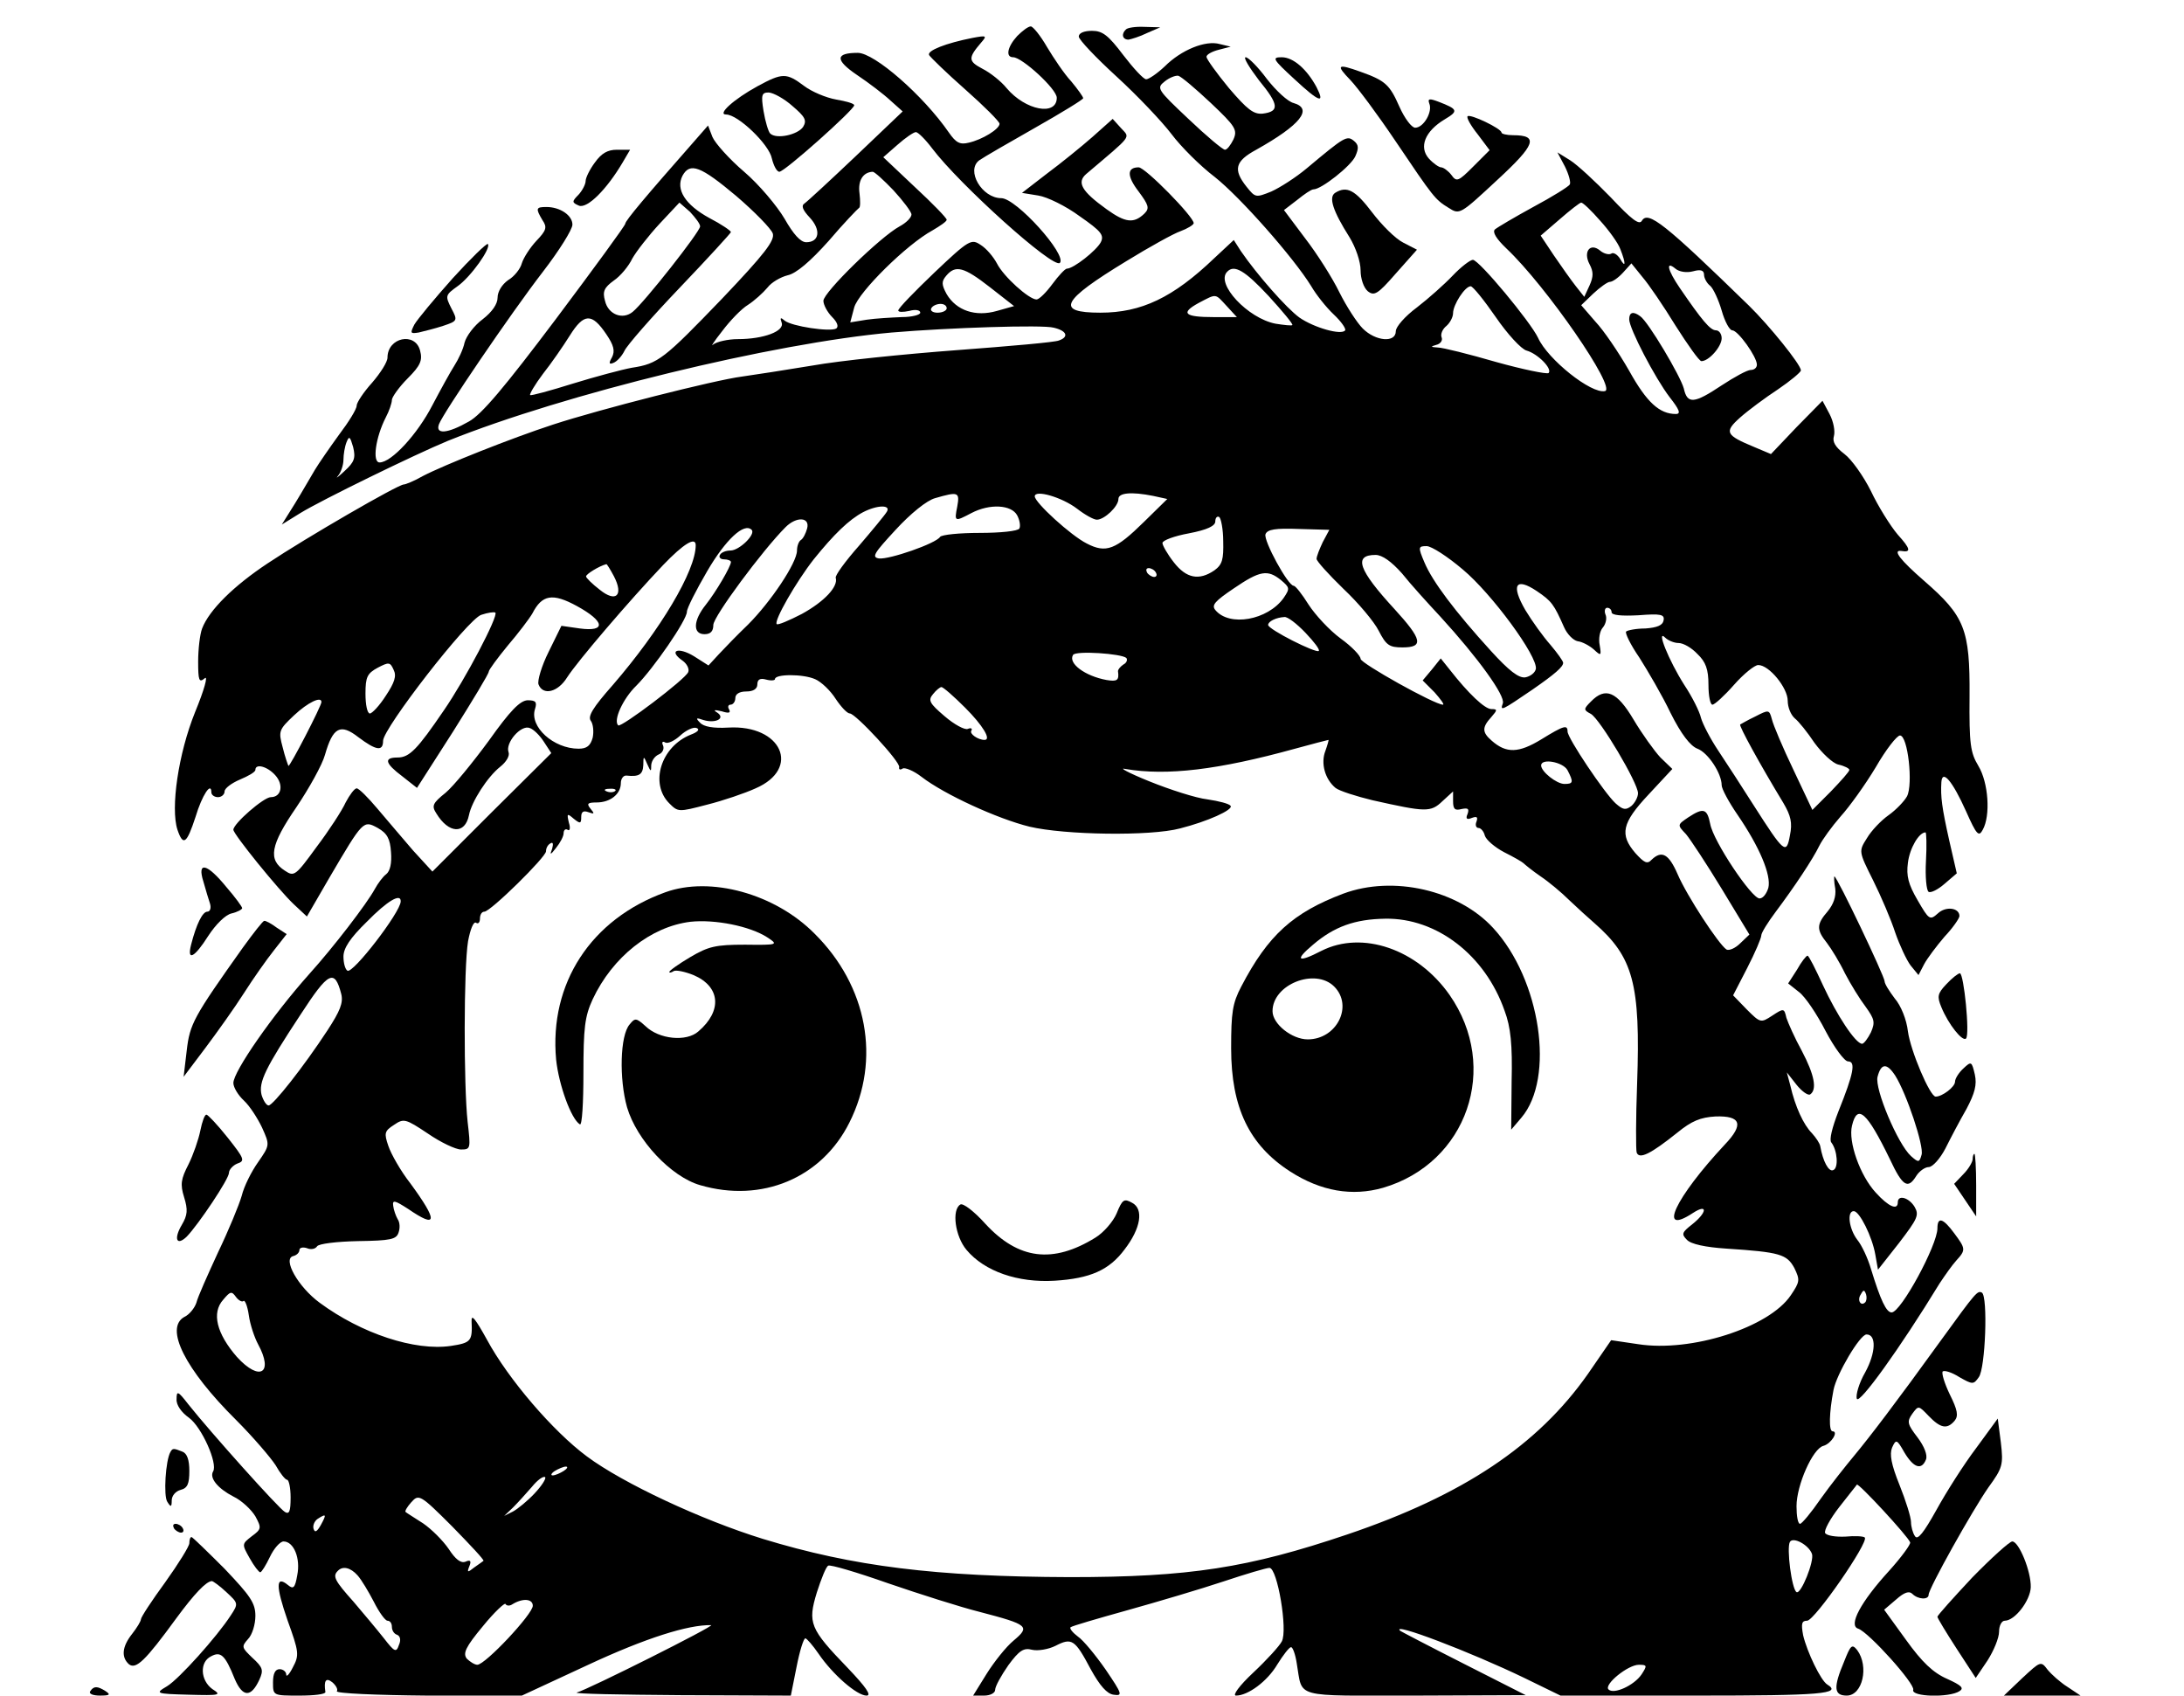 <?xml version="1.0" standalone="no"?>
<!DOCTYPE svg PUBLIC "-//W3C//DTD SVG 20010904//EN"
 "http://www.w3.org/TR/2001/REC-SVG-20010904/DTD/svg10.dtd">
<svg version="1.0" xmlns="http://www.w3.org/2000/svg"
 width="496pt" height="385pt" viewBox="0 0 496 385"
 preserveAspectRatio="xMidYMid meet">

<g transform="translate(0,385) scale(0.1,-0.1)"
fill="#000000" stroke="none">
<path d="M2310 3768 c-22 -24 -27 -48 -9 -48 20 0 99 -72 99 -92 0 -42 -71
-29 -114 22 -12 15 -37 35 -55 44 -32 17 -33 24 -3 59 14 16 13 17 -19 11 -61
-12 -104 -29 -99 -39 3 -5 40 -41 82 -78 43 -38 78 -73 78 -78 0 -12 -39 -36
-70 -43 -20 -5 -29 0 -45 23 -58 84 -169 181 -207 181 -51 0 -52 -16 -2 -50
27 -18 61 -44 76 -58 l28 -25 -106 -101 c-58 -55 -111 -104 -117 -108 -8 -5
-4 -15 12 -32 26 -28 22 -56 -8 -56 -13 0 -29 18 -49 53 -17 29 -58 78 -92
107 -34 29 -66 65 -72 79 l-10 26 -35 -40 c-103 -117 -153 -176 -153 -183 0
-4 -71 -101 -158 -217 -116 -154 -168 -216 -197 -232 -49 -28 -77 -30 -68 -6
10 26 162 250 236 346 37 48 67 96 67 107 0 21 -28 40 -59 40 -24 0 -25 -3 -9
-30 11 -16 9 -23 -14 -47 -14 -15 -29 -38 -33 -51 -3 -12 -17 -30 -31 -38 -14
-10 -24 -26 -24 -40 0 -14 -12 -32 -34 -49 -19 -14 -37 -38 -41 -53 -3 -15
-14 -38 -23 -52 -9 -14 -31 -54 -50 -90 -34 -66 -93 -130 -120 -130 -17 0 -9
57 14 102 8 15 14 33 14 40 0 6 16 29 36 49 29 29 34 41 28 63 -11 43 -74 30
-74 -16 0 -10 -16 -35 -35 -57 -19 -21 -35 -45 -35 -52 0 -8 -18 -37 -40 -66
-21 -29 -46 -65 -55 -80 -9 -15 -29 -50 -45 -76 l-30 -48 42 26 c47 29 260
133 335 164 266 107 739 222 1008 246 130 11 343 18 368 11 30 -7 35 -21 12
-29 -8 -4 -112 -13 -232 -22 -120 -9 -267 -24 -328 -35 -60 -10 -132 -21 -160
-25 -62 -8 -322 -74 -429 -109 -95 -31 -248 -92 -296 -117 -19 -11 -39 -19
-43 -19 -13 0 -222 -121 -309 -179 -77 -51 -133 -106 -149 -148 -5 -13 -9 -47
-9 -75 0 -43 2 -49 15 -38 8 7 -1 -26 -22 -77 -38 -94 -56 -218 -40 -267 13
-38 21 -32 41 29 15 50 36 81 36 56 0 -6 7 -11 15 -11 8 0 15 6 15 13 0 7 16
19 35 27 19 8 35 17 35 22 0 15 27 8 45 -12 20 -22 14 -50 -10 -50 -16 0 -85
-60 -85 -74 0 -10 102 -136 137 -169 l30 -28 51 88 c77 131 77 131 110 113 21
-12 28 -24 30 -55 2 -25 -2 -43 -11 -50 -7 -5 -19 -21 -26 -34 -18 -33 -93
-131 -149 -193 -83 -93 -172 -221 -172 -247 0 -10 11 -28 24 -40 13 -12 31
-40 41 -61 18 -40 18 -40 -9 -79 -15 -21 -32 -55 -37 -76 -6 -21 -30 -79 -54
-129 -23 -50 -46 -101 -49 -114 -4 -12 -16 -27 -27 -32 -46 -25 1 -119 117
-234 39 -39 79 -86 90 -103 10 -18 22 -33 26 -33 4 0 8 -18 8 -40 0 -32 -3
-39 -13 -33 -14 8 -168 180 -219 244 -24 31 -27 32 -27 12 -1 -13 11 -30 28
-42 29 -21 66 -104 55 -122 -9 -15 11 -39 46 -57 19 -9 41 -30 50 -45 14 -26
14 -29 -8 -45 -23 -18 -23 -18 -5 -50 10 -18 21 -32 24 -32 3 0 13 16 22 35 9
19 23 35 31 35 23 0 39 -38 31 -77 -5 -29 -9 -32 -21 -22 -28 23 -28 -2 -1
-80 26 -72 27 -79 12 -107 -8 -16 -15 -23 -15 -16 0 6 -7 12 -15 12 -10 0 -15
-10 -15 -30 0 -30 0 -30 60 -30 33 0 59 3 59 8 -4 26 1 34 16 22 8 -7 13 -16
10 -20 -3 -5 90 -9 206 -10 l212 -1 153 71 c131 61 227 91 279 90 10 -1 -279
-146 -305 -153 -8 -3 98 -5 236 -6 l250 -1 13 65 c7 36 16 65 20 65 3 0 17
-16 30 -35 32 -47 87 -95 109 -95 12 0 -1 19 -43 63 -86 89 -91 102 -70 171
10 31 21 59 26 61 4 3 65 -15 136 -40 70 -24 164 -54 208 -65 111 -29 115 -33
77 -65 -17 -14 -44 -48 -61 -75 l-31 -50 25 0 c14 0 25 6 25 13 0 8 14 33 30
56 25 34 35 40 54 35 13 -3 37 1 53 9 37 19 44 15 80 -53 21 -38 37 -56 52
-58 21 -3 20 1 -18 57 -23 33 -51 67 -63 75 -12 9 -19 18 -17 21 3 3 62 20
130 39 68 19 166 48 217 65 51 17 98 31 105 31 18 0 42 -142 28 -167 -5 -10
-34 -42 -65 -71 -31 -29 -48 -52 -39 -52 27 0 71 32 94 71 13 21 27 39 31 39
4 0 10 -17 13 -37 14 -80 -12 -73 268 -73 l252 1 -140 71 c-77 39 -142 73
-145 75 -24 22 160 -48 282 -107 l82 -40 308 0 c284 0 332 4 298 25 -15 9 -46
74 -55 112 -5 27 -3 33 9 33 17 0 141 179 131 189 -3 3 -23 4 -44 2 -22 -1
-42 2 -46 8 -3 6 11 32 32 59 20 26 39 49 40 51 3 5 116 -117 121 -131 2 -4
-20 -34 -48 -65 -64 -70 -93 -124 -70 -131 24 -8 130 -126 125 -139 -5 -16 82
-18 105 -3 11 7 5 13 -28 28 -32 14 -57 38 -93 88 l-50 69 27 23 c19 17 30 20
37 13 13 -13 37 -14 37 -2 0 14 99 191 136 244 32 44 34 51 28 102 l-7 54 -49
-67 c-28 -37 -68 -100 -90 -140 -29 -52 -43 -70 -49 -60 -5 7 -9 22 -9 32 0
11 -12 49 -26 84 -19 47 -23 70 -17 85 9 20 11 19 28 -11 21 -35 39 -41 49
-16 4 10 -4 30 -19 50 -23 30 -25 36 -12 54 14 19 14 19 37 -5 27 -28 42 -31
59 -11 9 11 7 24 -11 60 -12 25 -19 48 -16 52 4 3 21 -2 38 -13 30 -17 32 -17
44 0 15 20 21 183 7 192 -10 5 -13 2 -92 -107 -104 -144 -163 -221 -197 -262
-20 -24 -55 -68 -77 -99 -22 -32 -43 -57 -47 -57 -5 0 -8 18 -8 40 0 48 37
131 61 137 18 5 35 33 21 33 -9 0 -8 42 2 94 7 36 60 126 75 126 23 0 21 -42
-3 -86 -14 -24 -22 -52 -19 -60 5 -14 97 113 188 262 12 18 28 41 38 52 22 24
21 27 -5 62 -25 34 -38 38 -38 11 0 -38 -83 -191 -104 -191 -12 0 -25 27 -47
99 -7 24 -21 54 -31 66 -19 25 -24 65 -8 65 13 0 42 -58 49 -99 l6 -34 48 61
c42 55 46 63 35 82 -13 21 -38 28 -38 10 0 -19 -21 -10 -50 22 -36 39 -63 116
-54 152 12 51 34 31 86 -76 29 -62 41 -69 60 -38 7 11 20 20 28 20 9 0 26 19
38 42 12 24 33 64 48 90 19 36 24 55 19 78 -7 30 -8 31 -26 14 -10 -9 -19 -23
-19 -30 0 -12 -29 -34 -44 -34 -13 0 -57 104 -63 148 -3 27 -16 59 -30 75 -12
16 -23 33 -23 39 0 11 -108 238 -114 238 -1 0 -1 -12 2 -28 2 -18 -4 -35 -17
-51 -26 -30 -26 -42 -2 -72 10 -13 29 -44 41 -69 13 -25 34 -59 47 -76 20 -28
22 -35 12 -58 -7 -14 -16 -26 -20 -26 -15 0 -58 66 -89 133 -17 37 -32 67 -35
67 -3 0 -14 -14 -24 -32 l-20 -31 24 -19 c14 -10 41 -50 61 -89 20 -38 43 -69
51 -69 18 0 13 -27 -22 -114 -14 -36 -21 -64 -16 -70 14 -18 17 -59 4 -63 -10
-4 -23 20 -29 54 -1 7 -10 20 -19 30 -19 19 -38 60 -49 108 l-8 30 22 -28 c12
-15 26 -25 31 -22 16 11 10 44 -19 99 -16 29 -31 63 -35 75 -5 22 -6 22 -32 5
-26 -17 -27 -17 -58 14 l-31 32 32 62 c18 35 32 68 32 74 0 6 15 30 33 54 42
56 84 119 99 150 7 14 28 43 48 66 20 22 56 72 80 112 23 40 48 72 55 72 18 0
30 -111 16 -138 -6 -11 -25 -31 -42 -43 -17 -12 -39 -35 -49 -52 -19 -30 -19
-30 14 -96 18 -36 41 -90 50 -118 10 -29 26 -63 35 -75 l18 -22 13 25 c7 13
28 41 46 62 19 20 34 42 34 47 0 19 -31 23 -49 6 -18 -16 -20 -15 -46 30 -21
36 -26 55 -22 85 4 33 25 69 40 69 2 0 3 -29 1 -65 -2 -35 1 -67 6 -70 5 -3
21 5 36 18 l28 24 -17 74 c-17 76 -20 100 -18 133 2 30 25 3 56 -66 24 -54 29
-59 38 -42 18 32 13 107 -10 145 -18 30 -21 49 -20 159 1 151 -11 181 -103
261 -54 47 -73 71 -52 68 23 -4 21 5 -8 37 -17 20 -45 65 -61 99 -17 34 -44
72 -60 84 -21 16 -28 28 -24 41 3 11 -1 33 -10 50 l-16 30 -59 -60 -58 -61
-38 16 c-65 27 -69 34 -32 67 18 16 57 45 86 64 28 19 52 39 52 43 0 13 -72
102 -118 147 -191 186 -229 216 -243 193 -6 -11 -23 2 -71 53 -35 36 -76 74
-92 84 l-29 18 17 -32 c9 -18 14 -37 11 -41 -3 -5 -40 -28 -83 -51 -42 -23
-81 -46 -87 -51 -6 -6 3 -21 26 -43 91 -86 251 -318 224 -324 -31 -7 -130 72
-152 121 -17 36 -134 177 -148 177 -6 0 -27 -16 -46 -36 -18 -19 -55 -52 -81
-72 -27 -20 -48 -44 -48 -54 0 -27 -46 -23 -75 6 -13 13 -37 50 -53 82 -16 33
-51 88 -78 123 l-48 64 30 23 c16 13 32 24 37 24 18 0 85 53 95 75 8 18 8 26
-3 35 -16 13 -21 10 -107 -62 -25 -21 -61 -44 -81 -53 -35 -14 -36 -14 -56 11
-31 39 -26 58 22 84 100 56 130 93 85 106 -13 3 -40 28 -61 55 -20 27 -42 49
-48 49 -6 0 8 -23 30 -52 46 -56 47 -71 9 -76 -21 -2 -35 9 -77 58 -28 34 -51
66 -51 71 0 5 12 12 28 16 l27 7 -25 6 c-32 9 -87 -13 -125 -51 -17 -16 -36
-29 -42 -29 -6 0 -29 25 -52 55 -34 45 -47 55 -71 55 -18 0 -30 -5 -30 -13 0
-7 39 -48 86 -91 47 -43 103 -102 125 -131 21 -28 65 -72 98 -97 58 -46 179
-183 219 -248 11 -19 34 -48 51 -64 17 -16 28 -32 26 -36 -8 -12 -71 6 -104
29 -29 21 -96 97 -133 151 l-16 25 -44 -41 c-94 -90 -166 -124 -259 -124 -103
0 -89 27 59 117 52 32 108 63 123 68 16 6 29 14 30 18 1 14 -110 127 -125 127
-27 0 -27 -20 0 -55 23 -31 25 -38 13 -50 -24 -23 -43 -21 -86 10 -57 41 -68
61 -46 80 106 90 100 81 79 104 l-19 21 -46 -41 c-25 -22 -72 -60 -103 -83
l-57 -44 37 -6 c20 -3 63 -24 94 -47 49 -34 56 -43 48 -59 -10 -19 -62 -60
-77 -60 -4 0 -19 -16 -33 -35 -14 -19 -30 -35 -36 -35 -17 0 -75 52 -90 82 -8
15 -24 34 -37 42 -21 14 -26 12 -105 -63 -45 -43 -82 -81 -82 -86 0 -4 11 -4
25 -1 14 4 25 2 25 -4 0 -5 -19 -10 -42 -10 -24 -1 -60 -3 -80 -6 l-37 -6 9
34 c10 35 119 143 178 175 17 10 32 20 32 24 0 4 -32 37 -72 74 l-72 68 32 28
c18 16 37 29 42 29 5 0 22 -17 37 -37 62 -82 275 -274 290 -260 17 18 -99 147
-133 147 -44 0 -81 63 -50 86 10 7 67 40 127 74 60 34 109 64 109 67 0 3 -12
20 -27 38 -16 17 -40 53 -55 78 -15 26 -32 47 -37 47 -6 0 -19 -10 -31 -22z
m440 -152 c56 -53 61 -61 51 -83 -6 -12 -14 -23 -19 -23 -5 0 -42 31 -83 70
-71 67 -73 70 -54 85 11 9 25 14 31 13 7 -2 40 -30 74 -62z m-1078 -211 c42
-36 79 -74 83 -85 5 -16 -18 -46 -115 -148 -132 -137 -145 -148 -205 -157 -22
-4 -82 -20 -134 -36 -51 -16 -95 -28 -97 -26 -2 2 11 24 29 48 19 24 46 63 61
87 32 51 50 52 83 3 17 -25 20 -38 13 -52 -8 -14 -7 -17 3 -13 8 3 19 15 25
27 5 12 62 77 126 144 64 67 116 124 116 126 0 3 -22 18 -49 32 -55 30 -77 65
-61 96 17 31 41 22 122 -46z m357 13 c22 -24 41 -49 41 -55 0 -7 -12 -19 -27
-27 -44 -24 -173 -150 -173 -169 0 -9 9 -26 20 -37 12 -12 15 -22 9 -26 -14
-8 -101 5 -117 18 -9 8 -11 7 -7 -4 8 -20 -41 -38 -99 -38 -23 0 -48 -6 -56
-12 -7 -7 1 6 20 30 18 24 44 51 59 60 14 9 34 27 44 39 9 12 30 24 46 28 19
4 51 31 93 78 34 40 66 73 69 75 3 1 3 16 1 33 -4 29 8 48 30 49 4 0 25 -19
47 -42z m-439 -82 c0 -12 -127 -173 -153 -194 -23 -19 -56 -6 -63 25 -6 21 -2
30 20 46 15 10 34 33 42 50 9 16 37 52 62 79 l45 48 24 -21 c12 -13 23 -27 23
-33z m2044 13 c20 -22 41 -51 46 -65 13 -33 12 -44 -1 -21 -6 9 -15 15 -20 11
-5 -3 -17 0 -25 7 -23 19 -39 -3 -24 -31 9 -17 9 -28 0 -48 l-12 -26 -19 24
c-11 14 -33 45 -50 70 l-30 45 43 37 c24 21 46 38 49 38 4 0 23 -18 43 -41z
m171 -238 c28 -44 54 -81 59 -81 17 0 46 33 46 52 0 10 -6 18 -13 18 -13 0
-32 23 -82 96 -28 41 -33 63 -10 44 8 -7 25 -10 40 -6 18 5 25 2 25 -8 0 -7 6
-19 14 -25 7 -6 19 -32 26 -56 7 -25 18 -45 24 -45 13 0 56 -60 56 -78 0 -7
-6 -12 -14 -12 -8 0 -37 -16 -66 -35 -63 -42 -78 -43 -86 -7 -8 29 -81 152
-99 164 -16 12 -25 9 -25 -7 0 -21 59 -134 92 -177 22 -28 26 -38 14 -38 -37
0 -66 26 -106 98 -24 42 -58 92 -77 112 l-32 37 27 26 c16 15 33 27 38 27 6 0
19 9 30 21 l19 21 25 -31 c14 -16 48 -66 75 -110z m-1557 87 l55 -43 -39 -11
c-49 -14 -92 1 -114 38 -12 22 -12 29 -1 42 21 25 40 20 99 -26z m633 -20 c32
-35 56 -64 54 -66 -1 -2 -19 0 -38 3 -63 12 -137 91 -110 118 16 17 40 3 94
-55z m516 -48 c26 -38 58 -73 70 -76 25 -7 59 -41 50 -51 -4 -3 -58 8 -119 25
-62 18 -122 33 -133 33 -16 1 -17 2 -3 6 9 2 15 10 12 17 -3 7 2 19 11 26 8 7
15 20 15 29 0 19 27 61 40 61 5 0 30 -31 57 -70z m-611 25 l23 -25 -53 0 c-66
0 -76 9 -34 32 42 22 37 22 64 -7z m-636 -5 c0 -5 -9 -10 -21 -10 -11 0 -17 5
-14 10 3 6 13 10 21 10 8 0 14 -4 14 -10z m-1368 -370 c-15 -14 -21 -18 -14
-10 6 7 12 24 12 36 0 12 3 30 7 40 6 15 8 13 15 -11 6 -25 3 -34 -20 -55z
m1392 -80 c-7 -35 -6 -35 32 -15 42 22 91 19 104 -5 6 -11 8 -25 5 -30 -3 -6
-44 -10 -90 -10 -46 0 -86 -4 -90 -9 -9 -15 -116 -52 -139 -49 -17 3 -11 12
38 65 34 37 71 67 90 72 52 15 56 14 50 -19z m272 -5 c18 -14 38 -25 45 -25
17 0 49 30 49 47 0 14 29 17 79 7 l32 -7 -53 -52 c-64 -63 -86 -72 -130 -49
-36 18 -118 93 -118 107 0 16 62 -2 96 -28z m-432 -7 c-4 -7 -33 -42 -63 -77
-31 -35 -55 -68 -53 -73 6 -20 -26 -54 -77 -82 -29 -15 -55 -26 -57 -23 -7 7
44 96 84 147 46 57 80 90 112 107 33 17 64 17 54 1z m764 -67 c1 -41 -2 -53
-20 -66 -35 -24 -64 -18 -92 18 -15 19 -26 39 -26 44 0 6 27 16 60 22 42 8 60
17 60 27 0 8 4 13 9 10 4 -3 9 -28 9 -55z m-945 29 c-3 -11 -9 -23 -14 -26 -5
-3 -9 -14 -9 -24 0 -28 -60 -117 -111 -168 -24 -23 -54 -54 -67 -68 l-23 -25
-33 21 c-36 22 -59 13 -26 -10 10 -7 16 -19 13 -26 -6 -16 -153 -127 -159
-121 -12 11 11 61 41 90 39 39 115 149 115 168 0 8 21 49 46 92 42 72 84 111
101 94 10 -10 -28 -47 -48 -47 -10 0 -21 -4 -24 -10 -3 -5 1 -10 9 -10 9 0 16
-3 16 -6 0 -10 -34 -68 -57 -97 -29 -36 -30 -67 -3 -67 14 0 20 7 20 21 0 19
112 170 164 222 25 25 56 23 49 -3z m1171 -31 c-7 -15 -14 -32 -14 -38 0 -5
27 -35 61 -68 34 -32 70 -75 80 -95 17 -33 24 -38 54 -38 49 0 45 18 -18 87
-82 89 -94 123 -43 123 15 0 36 -15 60 -42 19 -24 59 -68 87 -98 86 -94 148
-180 142 -197 -7 -19 -2 -16 67 31 52 36 70 52 70 61 0 4 -13 22 -29 41 -16
18 -42 54 -57 79 -33 57 -22 75 26 43 34 -23 39 -30 62 -82 7 -16 21 -30 31
-32 10 -1 27 -10 37 -19 16 -15 17 -14 13 10 -3 14 0 32 7 40 7 8 10 22 6 30
-3 8 -1 15 4 15 6 0 10 -5 10 -10 0 -7 22 -9 61 -7 51 4 60 2 57 -12 -2 -11
-15 -16 -41 -18 -21 0 -41 -4 -44 -7 -3 -3 10 -30 30 -59 19 -30 52 -86 71
-126 24 -48 45 -75 61 -81 24 -9 55 -56 55 -83 0 -8 16 -38 36 -67 50 -73 77
-137 70 -166 -4 -13 -12 -24 -20 -24 -18 0 -105 130 -112 169 -7 35 -15 38
-50 15 -25 -17 -25 -17 -5 -38 10 -12 47 -68 81 -124 l63 -104 -21 -20 c-11
-11 -25 -17 -31 -14 -18 12 -90 122 -111 171 -20 46 -36 55 -59 33 -10 -11
-17 -7 -37 15 -36 42 -31 68 30 133 l54 58 -27 26 c-14 15 -42 54 -61 86 -38
64 -64 75 -97 41 -17 -17 -17 -19 0 -28 21 -12 107 -157 107 -180 0 -9 -7 -22
-15 -29 -13 -10 -19 -9 -36 6 -25 23 -109 148 -109 163 0 16 -8 14 -60 -18
-51 -31 -79 -32 -112 -3 -22 19 -23 30 -1 54 14 16 14 18 0 18 -15 0 -52 35
-95 90 l-20 25 -20 -25 -21 -25 27 -27 c14 -16 23 -28 19 -28 -19 0 -187 94
-187 104 0 7 -20 28 -45 46 -26 19 -58 54 -73 77 -15 24 -30 43 -34 43 -13 0
-69 103 -64 117 4 11 23 14 75 12 l70 -2 -15 -28z m-1424 -7 c0 -58 -80 -192
-188 -317 -46 -52 -58 -72 -50 -82 5 -7 7 -24 4 -38 -5 -18 -13 -25 -32 -25
-57 0 -112 50 -99 90 5 16 2 20 -17 20 -17 -1 -39 -23 -88 -92 -36 -49 -80
-103 -98 -118 -30 -24 -32 -30 -21 -47 28 -46 65 -48 74 -4 6 31 42 87 71 110
14 11 22 25 19 33 -8 21 28 63 48 55 9 -3 23 -17 32 -31 l17 -26 -135 -134
-135 -135 -44 48 c-23 27 -60 70 -81 95 -21 25 -42 46 -47 46 -5 0 -16 -15
-25 -32 -8 -18 -38 -64 -66 -101 -48 -66 -51 -68 -72 -54 -39 25 -33 58 26
144 29 43 59 97 65 119 18 63 35 72 76 40 40 -30 56 -33 56 -8 0 28 192 276
223 286 15 5 29 7 32 5 7 -8 -68 -151 -117 -222 -60 -88 -78 -107 -105 -107
-32 0 -29 -13 11 -43 l33 -26 82 128 c44 70 81 131 81 136 0 4 20 31 43 59 24
28 49 61 56 73 22 43 46 47 101 17 64 -35 67 -59 7 -51 l-42 6 -29 -59 c-16
-32 -26 -66 -23 -74 10 -26 44 -18 65 16 23 36 141 174 218 255 47 49 74 65
74 45z m1742 -55 c66 -55 171 -198 166 -226 -2 -9 -13 -17 -24 -19 -15 -2 -37
15 -78 60 -82 90 -133 158 -151 201 -15 35 -14 37 5 37 11 0 48 -24 82 -53z
m-1928 -15 c23 -44 5 -61 -32 -31 -17 13 -31 27 -31 30 -1 5 30 24 46 28 1 1
9 -12 17 -27z m1231 8 c3 -5 2 -10 -4 -10 -5 0 -13 5 -16 10 -3 6 -2 10 4 10
5 0 13 -4 16 -10z m284 -17 c20 -17 21 -19 6 -41 -36 -50 -123 -66 -155 -27
-9 11 -1 20 42 49 60 41 77 43 107 19z m56 -120 c19 -20 33 -38 30 -41 -6 -6
-115 49 -115 59 0 8 18 17 37 18 7 1 28 -15 48 -36z m847 -23 c11 0 30 -11 43
-25 19 -18 25 -35 25 -70 0 -25 4 -45 9 -45 5 0 27 20 49 45 22 25 47 45 55
45 25 0 67 -52 67 -81 0 -15 7 -32 16 -40 9 -7 29 -32 45 -56 17 -23 41 -46
54 -49 14 -3 25 -9 25 -12 0 -4 -19 -25 -42 -49 l-42 -42 -43 91 c-24 50 -46
102 -49 115 -6 22 -7 22 -38 6 -17 -8 -32 -17 -34 -18 -3 -3 44 -89 98 -178
17 -29 21 -45 15 -74 -8 -44 -13 -40 -82 68 -26 41 -63 98 -81 125 -18 27 -35
60 -39 74 -3 14 -20 48 -38 75 -35 55 -65 129 -43 107 6 -6 20 -12 30 -12z
m-1254 -34 c3 -4 1 -11 -7 -15 -7 -5 -12 -11 -12 -15 3 -21 -2 -24 -26 -20
-49 9 -88 38 -76 57 6 10 110 3 121 -7z m-1682 -86 c-14 -22 -31 -40 -36 -40
-6 0 -10 20 -10 45 0 38 4 46 28 59 25 13 28 13 36 -5 7 -14 2 -29 -18 -59z
m975 38 c14 -6 35 -26 47 -45 12 -18 26 -33 32 -33 13 0 116 -111 112 -122 -1
-5 2 -7 8 -3 5 3 25 -5 43 -19 52 -40 172 -95 245 -113 80 -19 275 -22 342 -4
63 16 120 42 115 51 -3 5 -26 11 -53 15 -26 3 -85 22 -132 41 -47 19 -71 32
-54 28 94 -16 211 -2 385 46 40 11 75 20 76 20 1 0 -2 -11 -7 -25 -11 -28 -1
-64 23 -84 9 -7 47 -19 84 -28 121 -27 132 -28 159 -2 l24 22 0 -22 c0 -18 4
-22 19 -18 15 3 18 1 14 -11 -5 -11 -2 -14 10 -9 11 4 14 2 10 -9 -3 -7 -1
-14 5 -14 5 0 12 -8 14 -17 3 -10 23 -27 44 -38 22 -11 41 -22 44 -25 3 -3 20
-17 39 -30 18 -12 48 -37 65 -54 18 -17 43 -40 57 -52 88 -77 105 -137 97
-364 -3 -80 -3 -151 -1 -157 6 -16 32 -3 92 45 33 27 53 35 87 37 58 2 65 -18
21 -64 -113 -121 -154 -209 -72 -155 34 22 32 1 -2 -26 -23 -18 -25 -22 -12
-35 9 -10 43 -17 89 -20 123 -8 138 -13 155 -44 13 -27 13 -31 -8 -62 -49 -73
-226 -130 -347 -111 l-61 9 -53 -77 c-114 -162 -283 -275 -546 -364 -225 -76
-359 -97 -630 -97 -304 1 -492 24 -698 87 -139 43 -317 126 -399 187 -77 57
-179 176 -227 265 -26 47 -36 60 -35 42 2 -45 -1 -49 -47 -56 -82 -12 -203 28
-298 98 -49 36 -85 100 -60 106 8 2 14 8 14 14 0 5 8 7 17 4 9 -4 19 -2 23 4
3 6 45 11 93 12 74 1 87 4 92 19 4 11 3 24 -2 31 -4 7 -9 21 -10 30 -2 14 3
13 34 -7 67 -46 68 -28 5 58 -22 28 -44 67 -50 85 -10 29 -9 34 13 48 22 15
26 14 77 -20 29 -20 63 -36 75 -36 22 0 22 2 15 63 -9 82 -9 349 1 410 5 26
12 45 18 42 5 -4 9 1 9 9 0 9 4 16 10 16 14 0 140 124 140 137 0 7 4 15 10 18
6 4 7 -1 4 -12 -6 -15 -4 -15 9 2 9 11 17 26 17 33 0 7 4 11 9 8 5 -4 7 4 3
16 -5 21 -4 22 11 9 15 -12 17 -11 17 4 0 12 5 15 16 11 14 -5 15 -4 5 8 -9
11 -7 14 14 14 31 0 55 19 55 44 0 10 6 18 13 17 28 -3 37 2 38 24 0 21 1 21
9 2 8 -18 9 -18 9 -2 1 10 8 20 17 24 8 3 13 12 10 20 -4 8 -1 11 5 7 6 -3 21
4 34 16 13 12 30 20 37 17 8 -3 3 -9 -13 -15 -68 -27 -94 -111 -49 -156 20
-20 21 -20 86 -3 36 9 86 26 110 37 104 45 59 145 -62 138 -34 -2 -56 2 -64
11 -11 11 -9 12 8 6 28 -8 50 4 31 17 -10 6 -7 7 10 3 16 -5 21 -4 17 4 -4 6
-2 11 3 11 6 0 11 7 11 15 0 9 9 15 25 15 16 0 25 6 25 16 0 11 6 15 20 11 11
-3 20 -2 20 1 0 12 64 12 91 0z m341 -65 c40 -40 60 -73 44 -73 -15 0 -35 14
-30 21 3 5 -1 7 -8 4 -7 -3 -31 10 -53 29 -34 29 -38 36 -26 50 7 9 16 16 19
16 4 0 28 -21 54 -47z m-1462 13 c0 -9 -72 -148 -75 -145 -1 2 -8 21 -13 42
-10 37 -9 40 26 73 31 29 62 44 62 30z m2830 -155 c14 -27 13 -31 -7 -31 -18
0 -53 28 -53 42 0 17 50 8 60 -11z m-2163 -47 c-3 -3 -12 -4 -19 -1 -8 3 -5 6
6 6 11 1 17 -2 13 -5z m-487 -251 c-1 -25 -109 -165 -121 -157 -5 3 -9 17 -9
32 0 19 15 42 53 79 47 48 78 66 77 46z m-135 -210 c5 -20 -3 -39 -31 -82 -55
-84 -124 -171 -134 -171 -5 0 -12 11 -16 24 -7 29 8 60 89 183 63 97 77 104
92 46z m3529 -185 c26 -41 66 -161 60 -180 -5 -18 -7 -18 -24 -3 -30 27 -83
153 -76 180 8 31 21 32 40 3z m-3751 -512 c3 3 9 -11 12 -32 3 -22 13 -51 21
-66 36 -66 4 -86 -48 -29 -46 53 -58 100 -31 130 16 19 19 20 29 6 6 -8 14
-12 17 -9z m3683 -3 c-10 -10 -19 5 -10 18 6 11 8 11 12 0 2 -7 1 -15 -2 -18z
m-2956 -383 c-8 -5 -19 -10 -25 -10 -5 0 -3 5 5 10 8 5 20 10 25 10 6 0 3 -5
-5 -10z m-66 -51 c-16 -17 -38 -35 -49 -41 l-20 -10 20 19 c11 11 30 32 43 47
13 16 26 25 30 22 3 -3 -8 -20 -24 -37z m-116 -153 c-1 -1 -11 -8 -21 -15 -15
-12 -17 -12 -11 3 5 12 2 15 -9 10 -11 -4 -23 6 -38 29 -13 19 -39 45 -58 58
-20 13 -38 24 -40 26 -2 2 4 12 13 22 17 19 20 18 93 -55 41 -42 73 -76 71
-78z m-369 82 c-9 -16 -14 -19 -17 -9 -2 7 2 17 9 22 20 13 21 11 8 -13z
m3386 -66 c6 -16 -25 -93 -35 -87 -11 7 -23 101 -15 114 7 12 42 -6 50 -27z
m-3303 -49 c9 -10 25 -37 37 -60 12 -24 26 -43 31 -43 6 0 10 -6 10 -14 0 -8
5 -16 12 -18 7 -3 9 -12 4 -23 -6 -18 -10 -16 -34 15 -15 19 -46 56 -69 83
-43 48 -48 58 -36 70 11 12 29 8 45 -10z m351 -66 c24 15 47 13 47 -3 0 -19
-108 -134 -126 -134 -6 0 -17 7 -24 14 -9 12 -3 26 37 74 26 32 50 54 51 50 2
-4 9 -5 15 -1z m2565 -159 c-17 -25 -63 -46 -75 -34 -11 11 44 56 69 56 19 0
19 -2 6 -22z"/>
<path d="M1511 1824 c-169 -61 -264 -207 -248 -380 6 -57 34 -135 54 -147 5
-3 8 50 8 116 0 103 3 129 21 168 45 96 132 165 222 176 56 6 135 -10 174 -35
26 -17 26 -18 -50 -17 -67 0 -83 -4 -124 -28 -27 -16 -48 -31 -48 -34 0 -2 4
-2 10 2 5 3 25 -1 45 -9 61 -26 66 -81 11 -128 -27 -24 -89 -18 -120 12 -21
19 -24 19 -36 4 -22 -25 -24 -124 -6 -188 22 -75 100 -158 166 -177 140 -41
276 16 339 142 72 143 41 310 -79 429 -90 91 -237 131 -339 94z"/>
<path d="M3051 1821 c-114 -43 -171 -94 -232 -211 -20 -38 -23 -59 -23 -140 0
-135 41 -220 134 -280 70 -45 141 -57 211 -37 191 56 266 273 151 438 -73 104
-198 147 -291 100 -54 -28 -62 -22 -19 14 48 41 95 58 164 59 117 2 227 -83
271 -209 14 -37 18 -78 16 -160 l-1 -110 23 27 c77 90 44 314 -64 431 -79 86
-227 120 -340 78z m-21 -211 c44 -44 6 -120 -60 -120 -36 0 -80 35 -80 64 0
61 97 99 140 56z"/>
<path d="M2536 1095 c-8 -19 -30 -44 -48 -55 -97 -60 -175 -50 -250 31 -25 28
-51 48 -57 44 -20 -12 -12 -72 14 -103 41 -49 117 -75 200 -70 81 5 124 24
159 71 37 48 44 92 17 106 -18 10 -22 8 -35 -24z"/>
<path d="M2557 3783 c-11 -10 -8 -23 6 -23 6 1 26 7 42 15 l30 13 -36 1 c-20
1 -39 -2 -42 -6z"/>
<path d="M2940 3670 c56 -52 70 -57 50 -18 -22 41 -53 68 -79 68 -23 0 -21 -4
29 -50z"/>
<path d="M3067 3668 c17 -18 63 -80 102 -138 87 -129 90 -133 121 -152 25 -16
26 -15 110 63 88 81 95 102 36 102 -14 0 -26 3 -26 6 0 9 -71 43 -77 37 -3 -3
7 -21 23 -41 l27 -36 -37 -37 c-34 -34 -38 -36 -50 -19 -7 9 -18 17 -23 17 -5
0 -18 9 -28 20 -23 26 -9 62 36 89 32 19 30 23 -14 40 -21 8 -25 7 -21 -4 8
-19 -13 -55 -32 -55 -8 0 -24 21 -36 48 -22 50 -32 59 -88 79 -53 19 -57 16
-23 -19z"/>
<path d="M1720 3654 c-53 -29 -92 -64 -71 -64 27 0 98 -68 104 -100 4 -16 11
-30 17 -30 12 0 170 141 170 151 0 4 -18 9 -41 13 -23 4 -56 18 -73 31 -40 30
-49 30 -106 -1z m80 -45 c28 -24 33 -32 24 -47 -12 -18 -61 -29 -75 -15 -4 4
-11 27 -15 51 -6 37 -4 42 12 42 11 -1 35 -14 54 -31z"/>
<path d="M1351 3481 c-12 -16 -21 -35 -21 -42 0 -7 -7 -21 -16 -31 -16 -16
-15 -18 1 -25 19 -7 63 37 99 98 l17 29 -30 0 c-21 0 -35 -8 -50 -29z"/>
<path d="M3032 3412 c-15 -10 -5 -41 33 -101 14 -23 25 -55 25 -75 0 -19 7
-39 16 -47 15 -12 23 -7 64 40 l48 54 -31 16 c-18 9 -49 40 -71 69 -38 50 -57
61 -84 44z"/>
<path d="M1028 3218 c-41 -46 -80 -93 -87 -105 -10 -20 -9 -21 10 -18 12 3 37
9 55 15 33 11 34 12 19 40 -14 28 -14 30 14 50 30 21 77 87 69 96 -3 2 -39
-33 -80 -78z"/>
<path d="M462 1848 c5 -18 12 -41 15 -50 3 -10 0 -18 -6 -18 -11 0 -25 -28
-37 -75 -10 -39 8 -29 39 20 17 26 39 48 53 51 13 3 24 9 24 12 0 3 -16 25
-36 48 -44 54 -67 59 -52 12z"/>
<path d="M552 1699 c-113 -159 -121 -174 -128 -235 l-7 -59 49 65 c27 36 67
92 88 125 21 33 52 77 68 97 l29 37 -23 15 c-12 9 -25 16 -28 15 -3 0 -24 -27
-48 -60z"/>
<path d="M4420 1615 c-20 -21 -21 -28 -11 -52 16 -39 48 -79 56 -71 9 9 -5
148 -14 148 -4 0 -18 -11 -31 -25z"/>
<path d="M455 1283 c-4 -20 -16 -55 -27 -77 -17 -33 -19 -45 -10 -74 9 -29 8
-41 -5 -63 -19 -32 -12 -49 11 -27 27 28 96 131 96 145 0 7 9 17 19 21 18 6
16 11 -22 59 -23 29 -45 52 -48 52 -4 1 -10 -16 -14 -36z"/>
<path d="M4480 1218 c0 -6 -9 -22 -21 -34 l-21 -22 25 -37 25 -37 0 71 c0 39
-2 71 -4 71 -2 0 -4 -5 -4 -12z"/>
<path d="M387 553 c-11 -19 -16 -100 -7 -113 8 -13 10 -12 10 3 0 11 9 21 20
24 16 4 20 14 20 43 0 25 -5 40 -16 44 -20 8 -22 8 -27 -1z"/>
<path d="M395 380 c3 -5 11 -10 16 -10 6 0 7 5 4 10 -3 6 -11 10 -16 10 -6 0
-7 -4 -4 -10z"/>
<path d="M430 346 c0 -7 -25 -47 -55 -89 -30 -41 -55 -79 -55 -84 0 -4 -9 -19
-20 -33 -23 -29 -25 -53 -7 -69 16 -12 37 8 107 104 42 57 68 84 81 85 3 0 18
-11 33 -25 27 -25 28 -26 10 -53 -31 -48 -118 -145 -145 -161 -27 -16 -26 -17
49 -19 72 -2 76 -1 54 13 -27 20 -29 61 -3 74 22 12 32 4 54 -51 18 -42 37
-43 56 -2 10 22 8 28 -16 50 -24 23 -25 25 -10 42 10 10 17 34 17 53 0 29 -11
45 -70 107 -39 39 -73 72 -75 72 -3 0 -5 -6 -5 -14z"/>
<path d="M4479 268 c-43 -46 -79 -86 -79 -89 0 -3 20 -36 44 -73 l43 -66 27
40 c14 22 26 51 26 65 0 14 6 25 13 25 23 0 58 46 59 76 1 36 -27 104 -42 104
-6 0 -47 -37 -91 -82z"/>
<path d="M4188 77 c-25 -59 -23 -77 6 -77 36 0 51 66 24 103 -12 15 -15 12
-30 -26z"/>
<path d="M4593 40 l-42 -40 87 0 87 0 -30 20 c-16 10 -36 28 -45 39 -15 20
-16 19 -57 -19z"/>
<path d="M205 10 c-4 -6 6 -10 22 -10 22 0 25 2 13 10 -19 12 -27 12 -35 0z"/>
</g>
</svg>
